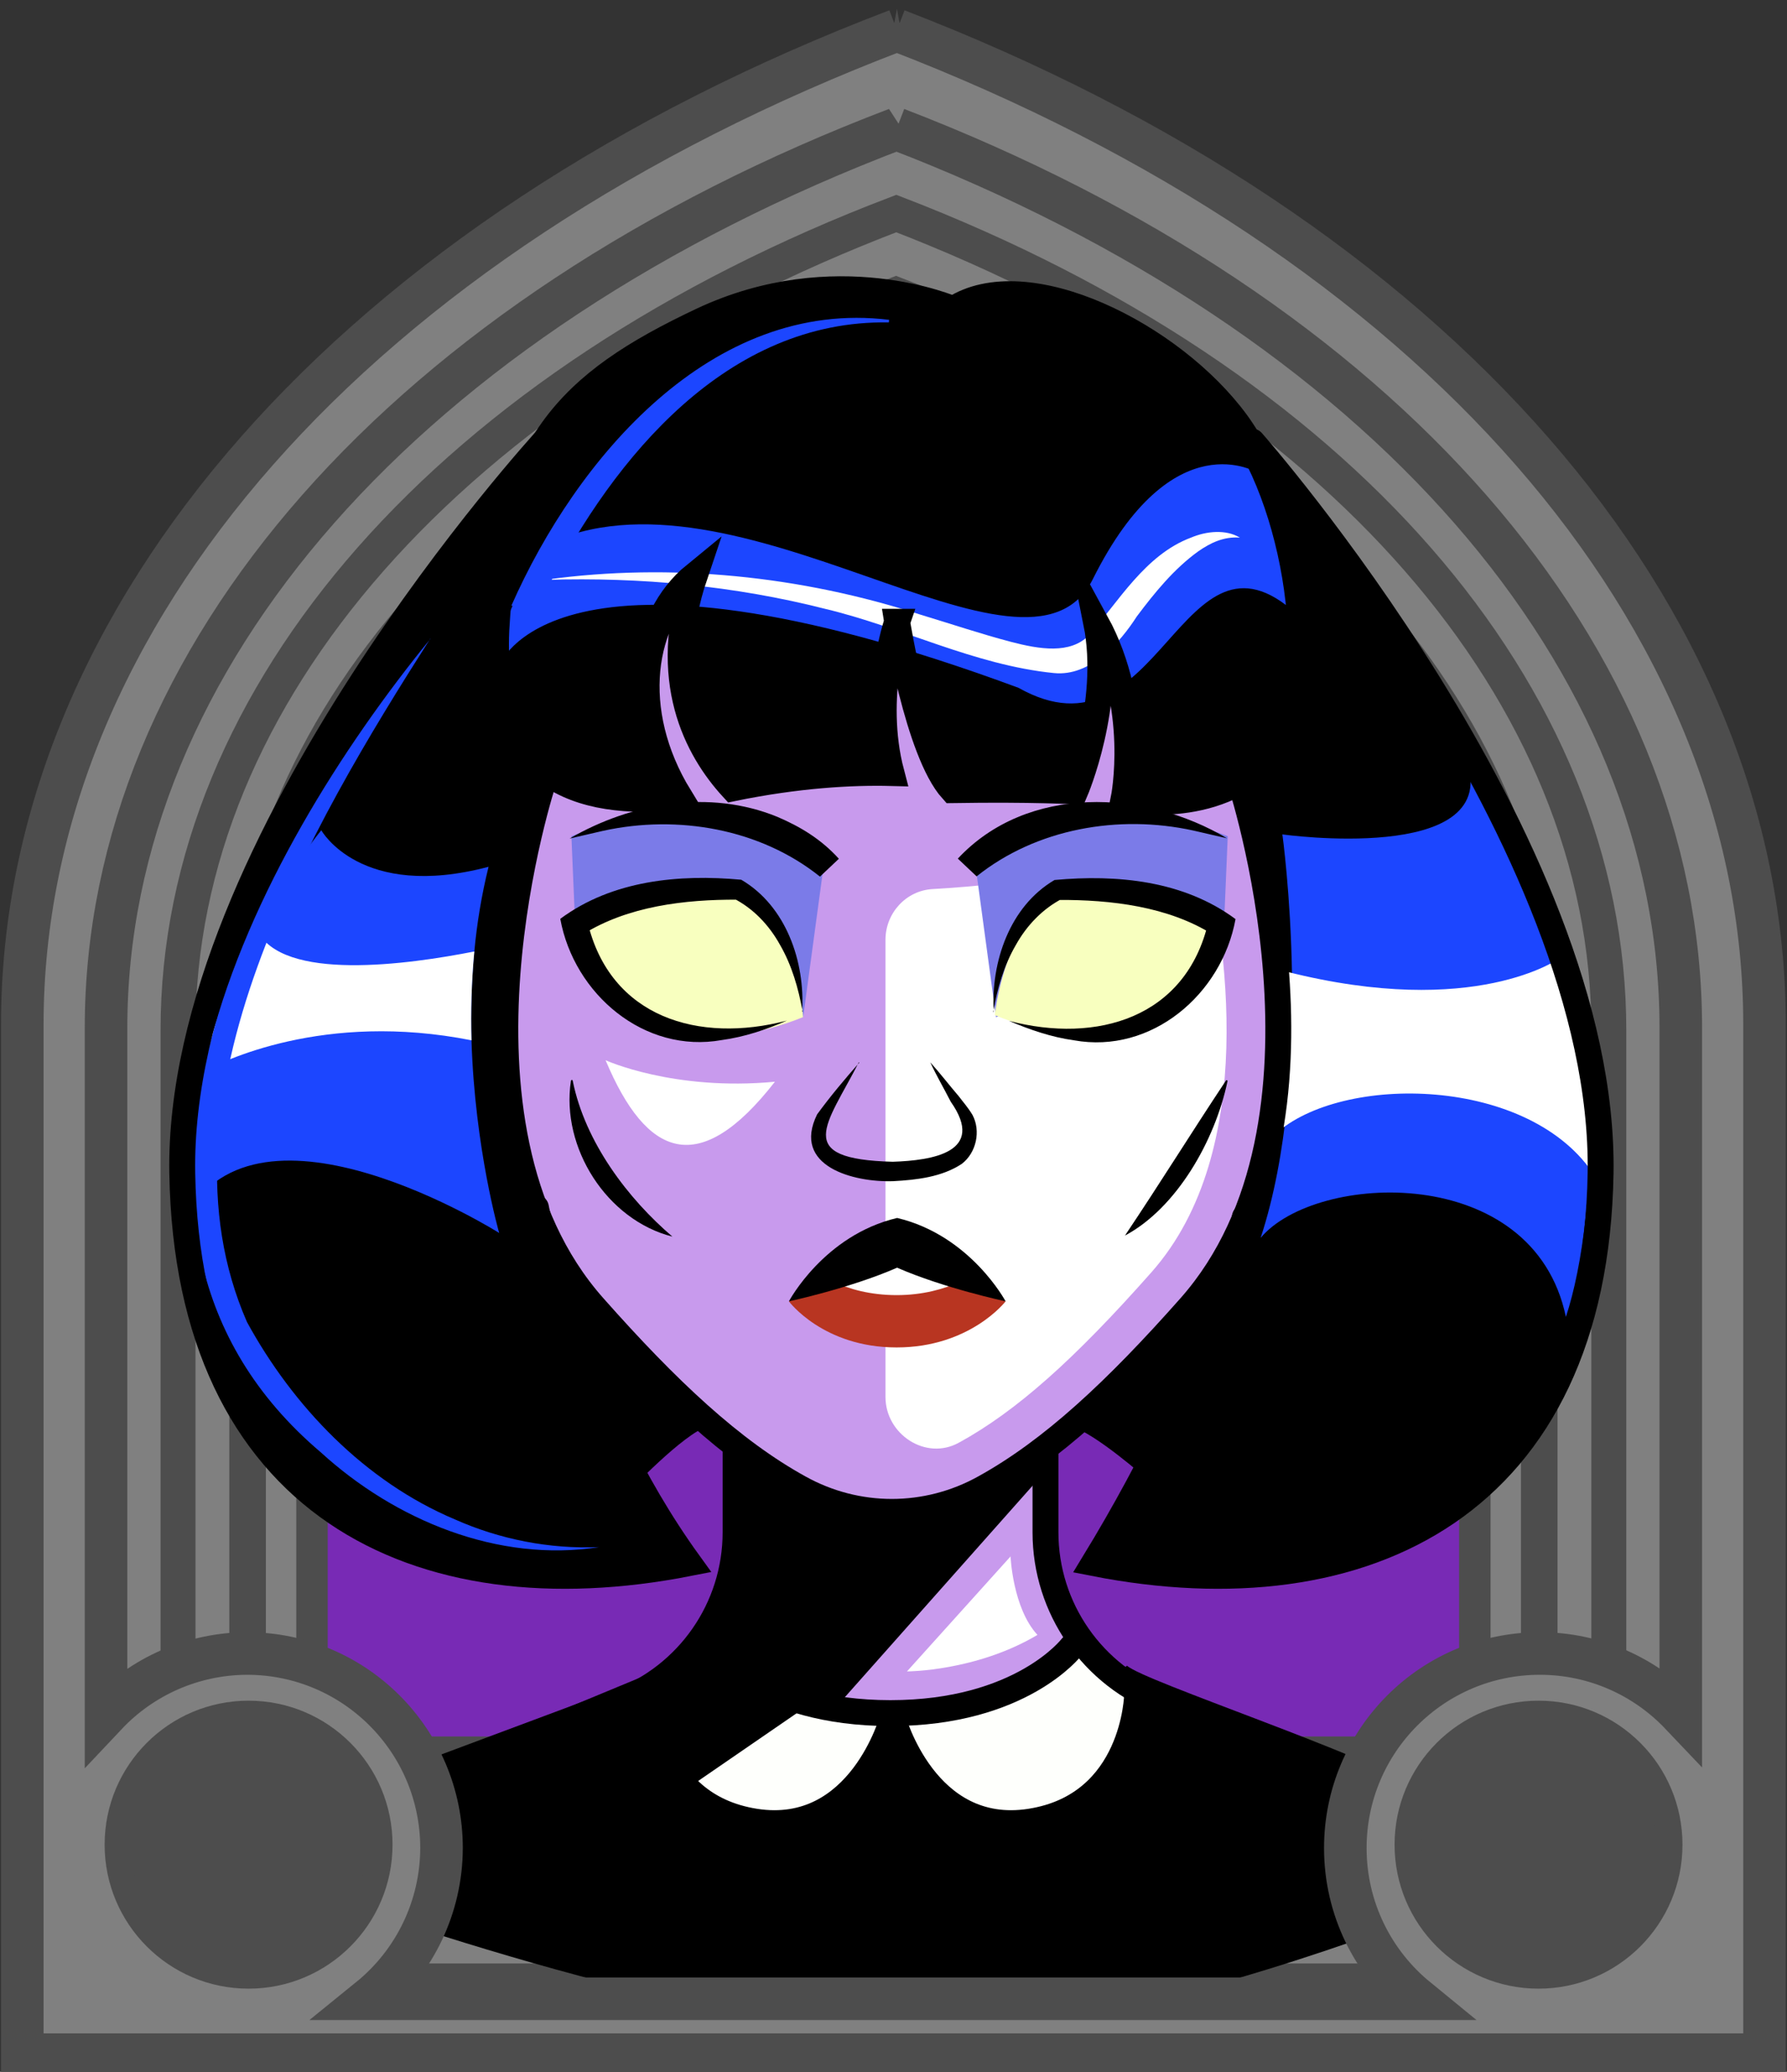 <svg id="Capa_2" xmlns="http://www.w3.org/2000/svg" xmlns:xlink="http://www.w3.org/1999/xlink" viewBox="0 0 69.02 80">
<rect x="0" y="0" width="69.02" height="80" fill="#333333" stroke="none"/>
<defs >
<style >
.cls-1{fill:#c89aed;}.cls-2{fill:#fff;}.cls-3{fill:#f8ffbf;}.cls-4{fill:#7b7be8;}.cls-5{fill:#a88347;}.cls-6{fill:#782ab5;}.cls-7,.cls-8{stroke:#000;stroke-miterlimit:10;}.cls-7,.cls-8,.cls-9,.cls-10,.cls-11{fill:none;}.cls-8,.cls-9{stroke-linecap:round;}.cls-12{fill:#1c46ff;}.cls-9{stroke:#deb778;stroke-dasharray:0 0 0 4.06;stroke-linejoin:round;}.cls-13{fill:url(#USGS_19_Inundación_de_tierra);}.cls-14{fill:#deb778;}.cls-15{fill:#fefffc;}.cls-11{stroke:#1d1d1b;stroke-dasharray:0 0 2 2;stroke-width:.3px;}.cls-16{fill:#fcf0c5;}.cls-17{fill:#b83521;}
</style>
<pattern id="USGS_19_Inundación_de_tierra" x="0" y="0" width="72" height="72" patternTransform="translate(-92.48 -16063) rotate(-90)" patternUnits="userSpaceOnUse" viewBox="0 0 72 72">
<g >
<rect class="cls-10" width="72" height="72">
</rect>
<g >
<line class="cls-11" x1="71" y1="71" x2="144.44" y2="71">
</line>
<line class="cls-11" x1="71" y1="67" x2="144.44" y2="67">
</line>
<line class="cls-11" x1="71" y1="63" x2="144.44" y2="63">
</line>
<line class="cls-11" x1="71" y1="59" x2="144.44" y2="59">
</line>
<line class="cls-11" x1="71" y1="55" x2="144.44" y2="55">
</line>
<line class="cls-11" x1="71" y1="51" x2="144.44" y2="51">
</line>
<line class="cls-11" x1="71" y1="47" x2="144.44" y2="47">
</line>
<line class="cls-11" x1="71" y1="43" x2="144.44" y2="43">
</line>
<line class="cls-11" x1="71" y1="39" x2="144.44" y2="39">
</line>
<line class="cls-11" x1="71" y1="35" x2="144.44" y2="35">
</line>
<line class="cls-11" x1="71" y1="31" x2="144.44" y2="31">
</line>
<line class="cls-11" x1="71" y1="27" x2="144.44" y2="27">
</line>
<line class="cls-11" x1="71" y1="23" x2="144.44" y2="23">
</line>
<line class="cls-11" x1="71" y1="19" x2="144.44" y2="19">
</line>
<line class="cls-11" x1="71" y1="15" x2="144.44" y2="15">
</line>
<line class="cls-11" x1="71" y1="11" x2="144.44" y2="11">
</line>
<line class="cls-11" x1="71" y1="7" x2="144.44" y2="7">
</line>
<line class="cls-11" x1="71" y1="3" x2="144.44" y2="3">
</line>
</g>
<g >
<line class="cls-11" x1="-1" y1="71" x2="72.44" y2="71">
</line>
<line class="cls-11" x1="-1" y1="67" x2="72.44" y2="67">
</line>
<line class="cls-11" x1="-1" y1="63" x2="72.44" y2="63">
</line>
<line class="cls-11" x1="-1" y1="59" x2="72.44" y2="59">
</line>
<line class="cls-11" x1="-1" y1="55" x2="72.44" y2="55">
</line>
<line class="cls-11" x1="-1" y1="51" x2="72.44" y2="51">
</line>
<line class="cls-11" x1="-1" y1="47" x2="72.44" y2="47">
</line>
<line class="cls-11" x1="-1" y1="43" x2="72.44" y2="43">
</line>
<line class="cls-11" x1="-1" y1="39" x2="72.44" y2="39">
</line>
<line class="cls-11" x1="-1" y1="35" x2="72.44" y2="35">
</line>
<line class="cls-11" x1="-1" y1="31" x2="72.44" y2="31">
</line>
<line class="cls-11" x1="-1" y1="27" x2="72.44" y2="27">
</line>
<line class="cls-11" x1="-1" y1="23" x2="72.44" y2="23">
</line>
<line class="cls-11" x1="-1" y1="19" x2="72.44" y2="19">
</line>
<line class="cls-11" x1="-1" y1="15" x2="72.44" y2="15">
</line>
<line class="cls-11" x1="-1" y1="11" x2="72.44" y2="11">
</line>
<line class="cls-11" x1="-1" y1="7" x2="72.44" y2="7">
</line>
<line class="cls-11" x1="-1" y1="3" x2="72.44" y2="3">
</line>
<line class="cls-11" x1="1.04" y1="69" x2="74.48" y2="69">
</line>
<line class="cls-11" x1="1.04" y1="65" x2="74.48" y2="65">
</line>
<line class="cls-11" x1="1.04" y1="61" x2="74.48" y2="61">
</line>
<line class="cls-11" x1="1.04" y1="57" x2="74.48" y2="57">
</line>
<line class="cls-11" x1="1.04" y1="53" x2="74.48" y2="53">
</line>
<line class="cls-11" x1="1.04" y1="49" x2="74.48" y2="49">
</line>
<line class="cls-11" x1="1.04" y1="45" x2="74.48" y2="45">
</line>
<line class="cls-11" x1="1.04" y1="41" x2="74.48" y2="41">
</line>
<line class="cls-11" x1="1.04" y1="37" x2="74.48" y2="37">
</line>
<line class="cls-11" x1="1.04" y1="33" x2="74.48" y2="33">
</line>
<line class="cls-11" x1="1.04" y1="29" x2="74.48" y2="29">
</line>
<line class="cls-11" x1="1.04" y1="25" x2="74.48" y2="25">
</line>
<line class="cls-11" x1="1.04" y1="21" x2="74.48" y2="21">
</line>
<line class="cls-11" x1="1.04" y1="17" x2="74.48" y2="17">
</line>
<line class="cls-11" x1="1.04" y1="13" x2="74.48" y2="13">
</line>
<line class="cls-11" x1="1.04" y1="9" x2="74.48" y2="9">
</line>
<line class="cls-11" x1="1.04" y1="5" x2="74.48" y2="5">
</line>
<line class="cls-11" x1="1.04" y1="1" x2="74.48" y2="1">
</line>
</g>
<g >
<line class="cls-11" x1="-73" y1="71" x2=".44" y2="71">
</line>
<line class="cls-11" x1="-73" y1="67" x2=".44" y2="67">
</line>
<line class="cls-11" x1="-73" y1="63" x2=".44" y2="63">
</line>
<line class="cls-11" x1="-73" y1="59" x2=".44" y2="59">
</line>
<line class="cls-11" x1="-73" y1="55" x2=".44" y2="55">
</line>
<line class="cls-11" x1="-73" y1="51" x2=".44" y2="51">
</line>
<line class="cls-11" x1="-73" y1="47" x2=".44" y2="47">
</line>
<line class="cls-11" x1="-73" y1="43" x2=".44" y2="43">
</line>
<line class="cls-11" x1="-73" y1="39" x2=".44" y2="39">
</line>
<line class="cls-11" x1="-73" y1="35" x2=".44" y2="35">
</line>
<line class="cls-11" x1="-73" y1="31" x2=".44" y2="31">
</line>
<line class="cls-11" x1="-73" y1="27" x2=".44" y2="27">
</line>
<line class="cls-11" x1="-73" y1="23" x2=".44" y2="23">
</line>
<line class="cls-11" x1="-73" y1="19" x2=".44" y2="19">
</line>
<line class="cls-11" x1="-73" y1="15" x2=".44" y2="15">
</line>
<line class="cls-11" x1="-73" y1="11" x2=".44" y2="11">
</line>
<line class="cls-11" x1="-73" y1="7" x2=".44" y2="7">
</line>
<line class="cls-11" x1="-73" y1="3" x2=".44" y2="3">
</line>
<line class="cls-11" x1="-70.96" y1="69" x2="2.48" y2="69">
</line>
<line class="cls-11" x1="-70.96" y1="65" x2="2.48" y2="65">
</line>
<line class="cls-11" x1="-70.96" y1="61" x2="2.48" y2="61">
</line>
<line class="cls-11" x1="-70.96" y1="57" x2="2.48" y2="57">
</line>
<line class="cls-11" x1="-70.96" y1="53" x2="2.48" y2="53">
</line>
<line class="cls-11" x1="-70.96" y1="49" x2="2.48" y2="49">
</line>
<line class="cls-11" x1="-70.96" y1="45" x2="2.48" y2="45">
</line>
<line class="cls-11" x1="-70.96" y1="41" x2="2.48" y2="41">
</line>
<line class="cls-11" x1="-70.96" y1="37" x2="2.48" y2="37">
</line>
<line class="cls-11" x1="-70.96" y1="33" x2="2.48" y2="33">
</line>
<line class="cls-11" x1="-70.96" y1="29" x2="2.48" y2="29">
</line>
<line class="cls-11" x1="-70.96" y1="25" x2="2.48" y2="25">
</line>
<line class="cls-11" x1="-70.96" y1="21" x2="2.48" y2="21">
</line>
<line class="cls-11" x1="-70.96" y1="17" x2="2.48" y2="17">
</line>
<line class="cls-11" x1="-70.96" y1="13" x2="2.48" y2="13">
</line>
<line class="cls-11" x1="-70.96" y1="9" x2="2.48" y2="9">
</line>
<line class="cls-11" x1="-70.96" y1="5" x2="2.48" y2="5">
</line>
<line class="cls-11" x1="-70.96" y1="1" x2="2.48" y2="1">
</line>
</g>
</g>
</pattern>
</defs>

  <path
     id="path7641-4"
     style="fill:#782ab5;fill-opacity:1;stroke:#4d4d4d;stroke-width:1.622;stop-color:#000000"
     d="M 34.9,1.694 C 14.323,9.527 1.63,23.954 1.569,39.581 V 79.197 H 67.964 V 39.581 C 67.958,23.99 55.374,9.571 34.9,1.694 Z"/>
  <path
     id="path7641-7"
     style="fill:#808080;stroke:#4d4d4d;stroke-width:1.483;stop-color:#000000"
     d="M 34.629,5.043 C 15.816,12.204 4.154,25.395 4.154,39.683 V 76.559 H 64.859 V 39.683 c 0,-14.255 -11.51,-27.438 -30.23,-34.64 z m -0.012,3.436 C 51.537,14.988 61.942,26.904 61.942,39.789 v 33.828 H 7.072 v -33.828 c 0,-12.914 10.54,-24.837 27.545,-31.31 z"/>
  <path
     id="path7641-7-8"
     style="fill:#808080;stroke:#4d4d4d;stroke-width:1.35;stop-color:#000000"
     d="M 34.618,8.246 C 17.491,14.766 6.876,26.774 6.876,39.781 v 33.57 H 62.138 v -33.57 c 0,-12.977 -10.478,-24.978 -27.52,-31.535 z m -0.011,3.128 c 15.403,5.926 24.875,16.774 24.875,28.503 V 70.672 H 9.532 V 39.877 c 0,-11.756 9.595,-22.61 25.075,-28.503 z"/>
  <path
     id="path7641-7-8-0"
     style="fill:#808080;stroke:#4d4d4d;stroke-width:1.214;stop-color:#000000"
     d="M 34.607,11.526 C 19.207,17.389 9.662,28.186 9.662,39.881 V 70.066 H 59.352 V 39.881 c 0,-11.668 -9.422,-22.459 -24.745,-28.355 z m -0.01,2.812 c 13.85,5.329 22.366,15.083 22.366,25.629 V 67.657 H 12.05 V 39.968 c 0,-10.571 8.627,-20.33 22.547,-25.629 z"/>


<g id="Characters">
<g >
<g >
<path class="cls-1" d="M25.3,20.73l15.56,.39s4.99,3.82,7.05,8.81c1.76,5.38,1.47,13.7-.2,17.62s-7.34,8.22-7.34,8.22c0,0-.1,1.47-.1,3.23s1.17,4.31,1.17,4.31c0,0-.88,2.25-6.66,2.64s-7.63-2.64-7.63-2.64c0,0,.78-1.17,1.08-2.25s-.1-5.38-.1-5.38c0,0-6.75-5.68-8.22-11.55-1.47-5.68,1.21-14.1,1.21-14.1l4.17-9.29Z">
</path>
<path class="cls-2" d="M44.47,49.13c-3,3.39-5.22,5.36-7.42,6.57,0,0-.02,0-.02,.01-1.27,.7-2.83-.32-2.83-1.77v-17.65c0-1.03,.79-1.9,1.82-1.96,3.41-.19,6.91-.78,10.46-1.73,.87,3.65,2.16,11.82-2.01,16.53Z">
</path>
<path d="M20.53,18.37s-7.28,6.55-11.53,17.96c-4.25,11.65-1.33,20.87,6.79,23.42,7.28,2.31,10.8,.49,10.8,.49,0,0-6.55-9.22-7.04-17.71-.24-6.92,1.58-12.5,1.58-12.5,0,0,2.31,.85,4.73,.97-2.67-4.61,.97-8.49,.97-8.49-1.21,4.73,1.7,8.01,1.7,8.01l5.58-.61,.61-5.82,1.7,6.07,4.97,.73s1.82-3.88,1.58-5.46c.85,3.64,.24,5.1,.24,5.1,0,0,3.15,.76,4.49-.24,2.43,10.56,1.82,20.63-5.46,29.73,13.23,1.94,20.63-3.4,19.41-16.99-1.33-13.59-13.83-26.45-13.83-26.45,0,0-5.58-7.04-11.16-4.85-7.04-1.82-11.53-.36-16.14,6.67Z">
</path>
<path class="cls-12" d="M19.28,47.61s-9.29-5.86-12.12-.61c-.1-1.97,.16-3.85,.6-5.57,.54-2.13,1.36-4.02,2.16-5.53,1.27-2.38,2.49-3.84,2.49-3.84,0,0,1.51,2.72,6.46,1.41-.27,1.09-.45,2.19-.55,3.27-.11,1.18-.14,2.33-.11,3.43,.13,4.18,1.07,7.44,1.07,7.44Z">
</path>
<path class="cls-12" d="M49.53,32.22s8.32,1.16,7.16-2.74c5.89,7.26,5.05,17.58,3.79,21.37-1.26-6-9.68-5.58-11.79-3.05,2.11-6.42,.84-15.58,.84-15.58Z">
</path>
<path class="cls-12" d="M48.6,18.27s-3.3-2.1-6.39,4.09c-2.54,5.09-13.77-4.97-21.23-1.28-2.75,5.06-1.72,4.66-1.72,4.66,0,0,1.97-5.88,20.08,.82,5.49,3.09,6.26-6.91,10.72-2.87-.34-3.35-1.46-5.41-1.46-5.41Z">
</path>
<path class="cls-4" d="M31.83,33.3l-.81,5.98-8.8-3.45-.15-3.54s5.53-2.34,9.76,1Z">
</path>
<path class="cls-4" d="M37.66,33.3l.81,5.98,8.8-3.45,.15-3.54s-5.53-2.34-9.76,1Z">
</path>
<path class="cls-3" d="M31.02,39.28s-.22-3.95-2.63-5.05c-3.44-.29-6.36,1.68-6.36,1.68,0,0,2.12,6.14,9,3.36Z">
</path>
<path class="cls-3" d="M38.42,39.2s.38-3.87,2.79-4.96c3.44-.29,6.36,1.68,6.36,1.68,0,0-2.28,6.06-9.15,3.28Z">
</path>
<path d="M40.28,56.92l-8,9.01s-4.41-1.2-5.1-2.84c1.76-2.21,1.32-7,1.32-7,0,0,2.58,2.02,3.97,2.21s4.41,.38,7.88-2.33c.13,.57-.06,.95-.06,.95Z">
</path>
<path class="cls-2" d="M39.04,60.09l-4.01,4.45s2.67,0,5.04-1.41c-.96-1.04-1.04-3.04-1.04-3.04Z">
</path>
<path class="cls-2" d="M49.69,37.52s-.13,4.63-.44,6.28c2.54-2.35,9.9-2.28,12.37,1.65,.06-3.36-1.4-8.44-1.4-8.44,0,0-3.24,2.35-10.53,.51Z">
</path>
<path class="cls-2" d="M18.32,36.74c-.11,1.18-.14,2.33-.11,3.43-5.7-1.13-9.65,.81-10.45,1.26,.54-2.13,1.36-4.02,2.16-5.53,.96,2.03,5.87,1.34,8.4,.84Z">
</path>
<path class="cls-2" d="M21.11,22.38c4.82-.66,9.84-.14,14.46,1.36,1.16,.35,2.32,.74,3.46,1.04,1.14,.3,2.3,.48,3.02-.24,1.14-1.29,2.18-3.12,3.95-3.78,.59-.25,1.34-.33,1.89,0-.63-.05-1.15,.21-1.61,.53-.93,.67-1.68,1.59-2.37,2.51-.65,1.01-1.79,2.33-3.2,2.19-3.09-.31-5.86-1.77-8.84-2.48-3.5-.89-7.13-1.23-10.75-1.12h0Z">
</path>
<path class="cls-12" d="M16.62,24.66c-4.6,7.21-10.85,17.79-7.08,26.39,1.78,3.26,4.56,6.16,8.03,7.62,1.73,.77,3.65,1.15,5.57,1.07-3.9,.61-7.88-1.04-10.75-3.66-10.22-8.67-2.56-23.09,4.24-31.42h0Z">
</path>
<path class="cls-12" d="M19.75,23.39c2.51-5.69,7.74-11.88,14.59-11.04,0,0-.01,.1-.01,.1-6.23-.11-10.6,5.19-13.2,10.28-.17,.42-.82,.78-1.37,.66h0Z">
</path>
<path d="M26.14,64.19s-8.33,3.47-10.87,4.47c-2.93,1.73-3.19,4.4-3.19,4.4,0,0,14.78,5.47,23.57,5.47s21.61-5.47,21.61-5.47c0,0-.07-2.47-2.21-3.87s-10.87-4.27-11.52-4.87c-3.39,2.73-9.31,3.6-17.38-.13Z">
</path>
<path class="cls-15" d="M26.99,63.42s2.07,2.55,7.16,2.84c-1.6,4.62-4.62,4.56-6.87,3.49s-2.13-4.44-2.13-4.44l1.84-1.89Z">
</path>
<path d="M31.3,65.79l-4.8,3.3s-1.72-2.44-1.5-3.94c2.01-1.5,2.17-1.85,2.17-1.85l4.14,2.49Z">
</path>
<path class="cls-15" d="M41.7,63.42s-2.07,2.55-7.16,2.84c1.6,4.62,4.62,4.56,6.87,3.49s2.13-4.44,2.13-4.44l-1.84-1.89Z">
</path>
<path class="cls-17" d="M38.84,50.25s-1.37,1.78-4.21,1.78-4.16-1.78-4.16-1.78l1.69-.77,2.41-1.09,2.52,1.1,1.75,.76Z">
</path>
<path class="cls-2" d="M37.09,49.49c-.64,.29-1.46,.52-2.46,.52s-1.84-.23-2.47-.53l2.41-1.09,2.52,1.1Z">
</path>
<path class="cls-8" d="M21.1,16.97s-14.28,15.56-14.06,28.34,9.08,17.11,19.57,15.05c-4.57-6.32-5.91-13.73-5.91-13.73">
</path>
<path class="cls-8" d="M48.36,17.05s13.67,15.48,13.46,28.26c-.22,12.78-9.08,17.11-19.57,15.05,4.94-8.1,5.83-13.36,5.83-13.36">
</path>
<path class="cls-8" d="M34.65,24.01s-1,2.88-.22,5.84c-1.56-.04-3.64,.08-6.13,.59-1.38-1.5-2.83-4.19-1.46-8.24-2.07,1.69-2.63,5.24-.59,8.57-3.9,.42-7.33-.72-7.08-6.44,.39-7.12,2.76-9.51,7.93-11.95s9.72-.44,9.72-.44c2.82-1.84,8.45,.98,10.94,4.38,2.49,3.41,3.45,10.59,1.29,12.94-2.15,2.35-5.65,1.58-5.65,1.58,0,0,.72-3.54-1.06-6.8,.63,3.16-.81,6.52-.81,6.52,0,0-1.58-.1-4.75-.05-1.34-1.48-2.13-6.5-2.13-6.5Z">
</path>
<path class="cls-8" d="M47.88,30.11s4.4,13.22-1.91,20.35c-2.86,3.23-5.34,5.55-7.95,6.99-2.23,1.24-4.92,1.24-7.15,0-2.61-1.44-5.09-3.77-7.95-7-6.31-7.13-1.91-20.35-1.91-20.35">
</path>
<path d="M24.26,57.62s2.14-2.27,3.09-2.55c-3.69-3.37-5.91-6.37-5.91-6.37,0,0,1.64,6.42,2.82,8.92Z">
</path>
<path d="M44.31,57.12s-1.99-1.77-2.95-2.05c3.69-3.37,5.91-6.37,5.91-6.37,0,0-1.78,5.91-2.97,8.42Z">
</path>
<path d="M31,39.07c-.16-.91-.42-1.8-.87-2.58-.43-.78-1.05-1.42-1.8-1.8l.16,.05c-2.04-.01-4.24,.25-5.98,1.34,0,0,.18-.49,.18-.49,.87,3.71,4.31,4.71,7.7,3.82-.8,.35-1.63,.63-2.51,.75-2.99,.54-5.71-1.77-6.24-4.68,2.01-1.49,4.59-1.73,6.99-1.51,1.74,1.02,2.47,3.18,2.35,5.09h0Z">
</path>
<path d="M31.67,33.85c-2.31-1.85-5.49-2.4-8.37-1.77,0,0-1.3,.3-1.3,.3,2.39-1.39,5.4-1.91,8.02-.84,.89,.38,1.69,.86,2.38,1.62l-.73,.69h0Z">
</path>
<path d="M38.38,39.07c-.11-1.91,.61-4.07,2.35-5.09,2.41-.22,4.98,.02,6.99,1.51-.53,2.91-3.25,5.22-6.24,4.68-.87-.12-1.71-.41-2.51-.75,3.39,.89,6.84-.11,7.7-3.82,0,0,.18,.49,.18,.49-1.73-1.09-3.94-1.35-5.98-1.34,0,0,.16-.05,.16-.05-.74,.38-1.37,1.02-1.8,1.8-.45,.77-.71,1.66-.87,2.58h0Z">
</path>
<path d="M36.99,33.16c2.68-2.88,7.24-2.68,10.4-.79,0,0-1.3-.3-1.3-.3-2.88-.63-6.06-.08-8.37,1.77,0,0-.73-.69-.73-.69h0Z">
</path>
<path d="M33.17,41.02c-1.24,2.43-2.58,3.74,1.31,3.84,1.52-.05,3.62-.36,2.24-2.32-.26-.51-.55-1-.79-1.52,.38,.42,.73,.88,1.1,1.31,.18,.24,.34,.41,.53,.72,.33,.62,.15,1.46-.41,1.89-.77,.51-1.74,.62-2.65,.67-1.53,.05-3.93-.57-2.94-2.58,.52-.71,1.05-1.34,1.63-2h0Z">
</path>
<path d="M22.12,41.73c.48,2.39,2.15,4.57,3.85,6.02-2.53-.64-4.31-3.43-3.92-6.01,0-.04,.06-.06,.07-.01h0Z">
</path>
<path d="M47.41,41.75c-.48,2.3-1.97,4.9-3.96,5.96,1.42-2.12,2.51-3.89,3.89-5.97,.01-.04,.08-.04,.07,.01h0Z">
</path>
<path d="M38.84,50.25s-2.39-.51-4.19-1.3c-1.8,.79-4.18,1.3-4.18,1.3,0,0,1.35-2.55,4.18-3.22,2.83,.67,4.19,3.22,4.19,3.22Z">
</path>
<path class="cls-8" d="M28.41,56.02v3.15c0,2.93-1.82,5.54-4.56,6.57l-9,3.36s-2.26,1.3-2.33,2.6">
</path>
<path class="cls-8" d="M40.38,56.02v3.15c0,2.93,1.82,5.54,4.56,6.57l9,3.36s2.26,1.3,2.33,2.6">
</path>
<path class="cls-8" d="M27.4,63.6s1.93,2.55,6.99,2.55,7-2.55,7-2.55">
</path>
<path class="cls-8" d="M34.48,66.35s-1.25,4.62-5.31,3.99-4.13-4.91-4.13-4.91">
</path>
<path class="cls-8" d="M34.48,66.35s1.25,4.62,5.31,3.99,4.13-4.91,4.13-4.91">
</path>
</g>
<path class="cls-2" d="M23.39,40.94s2.63,1.2,6.54,.83c-2.93,3.76-4.96,2.93-6.54-.83Z">
</path>
</g>
</g>
  <g
     id="g20645">
    <path
       style="fill:#808080;stroke:#4d4d4d;stroke-width:0.938;stop-color:#000000;fill-opacity:1"
       d="m 9.542,65.883 a 5.476,5.476 0 0 1 5.476,5.476 5.476,5.476 0 0 1 -5.476,5.476 5.476,5.476 0 0 1 -5.476,-5.476 5.476,5.476 0 0 1 5.476,-5.476 z"/>
    <path
       style="fill:#808080;stroke:#4d4d4d;stroke-width:0.938;stop-color:#000000;fill-opacity:1"
       d="m 59.472,65.883 a 5.476,5.476 0 0 1 5.476,5.476 5.476,5.476 0 0 1 -5.476,5.476 5.476,5.476 0 0 1 -5.476,-5.476 5.476,5.476 0 0 1 5.476,-5.476 z"/>
    <path
       id="path7641"
       style="fill:#808080;stroke:#4d4d4d;stroke-width:1.644;stop-color:#000000"
       d="M 34.643,1.166 C 13.788,9.105 0.861,23.727 0.861,39.564 V 79.34 H 68.152 V 39.564 c 0,-15.801 -12.759,-30.415 -33.51,-38.398 z m -0.014,3.809 C 53.385,12.191 64.918,25.4 64.918,39.682 v 26.508 c -1.369,-1.441 -3.301,-2.342 -5.445,-2.342 -4.149,0 -7.512,3.363 -7.512,7.512 0,2.347 1.076,4.443 2.762,5.82 H 14.27 c 1.756,-1.423 2.778,-3.56 2.783,-5.82 4.8e-5,-4.149 -3.363,-7.512 -7.512,-7.512 -2.062,0.006 -4.031,0.86 -5.445,2.361 V 39.682 c 0,-14.315 11.683,-27.532 30.533,-34.707 z"/>
    <circle
       style="fill:#4d4d4d;fill-opacity:1;stroke:#4d4d4d;stop-color:#000000"
       id="path16431"
       cx="9.601"
       cy="71.23"
       r="5.06" />
    <circle
       style="fill:#4d4d4d;fill-opacity:1;stroke:#4d4d4d;stop-color:#000000"
       id="path16431-3"
       cx="59.423"
       cy="71.23"
       r="5.06" />
  </g>
</svg>
